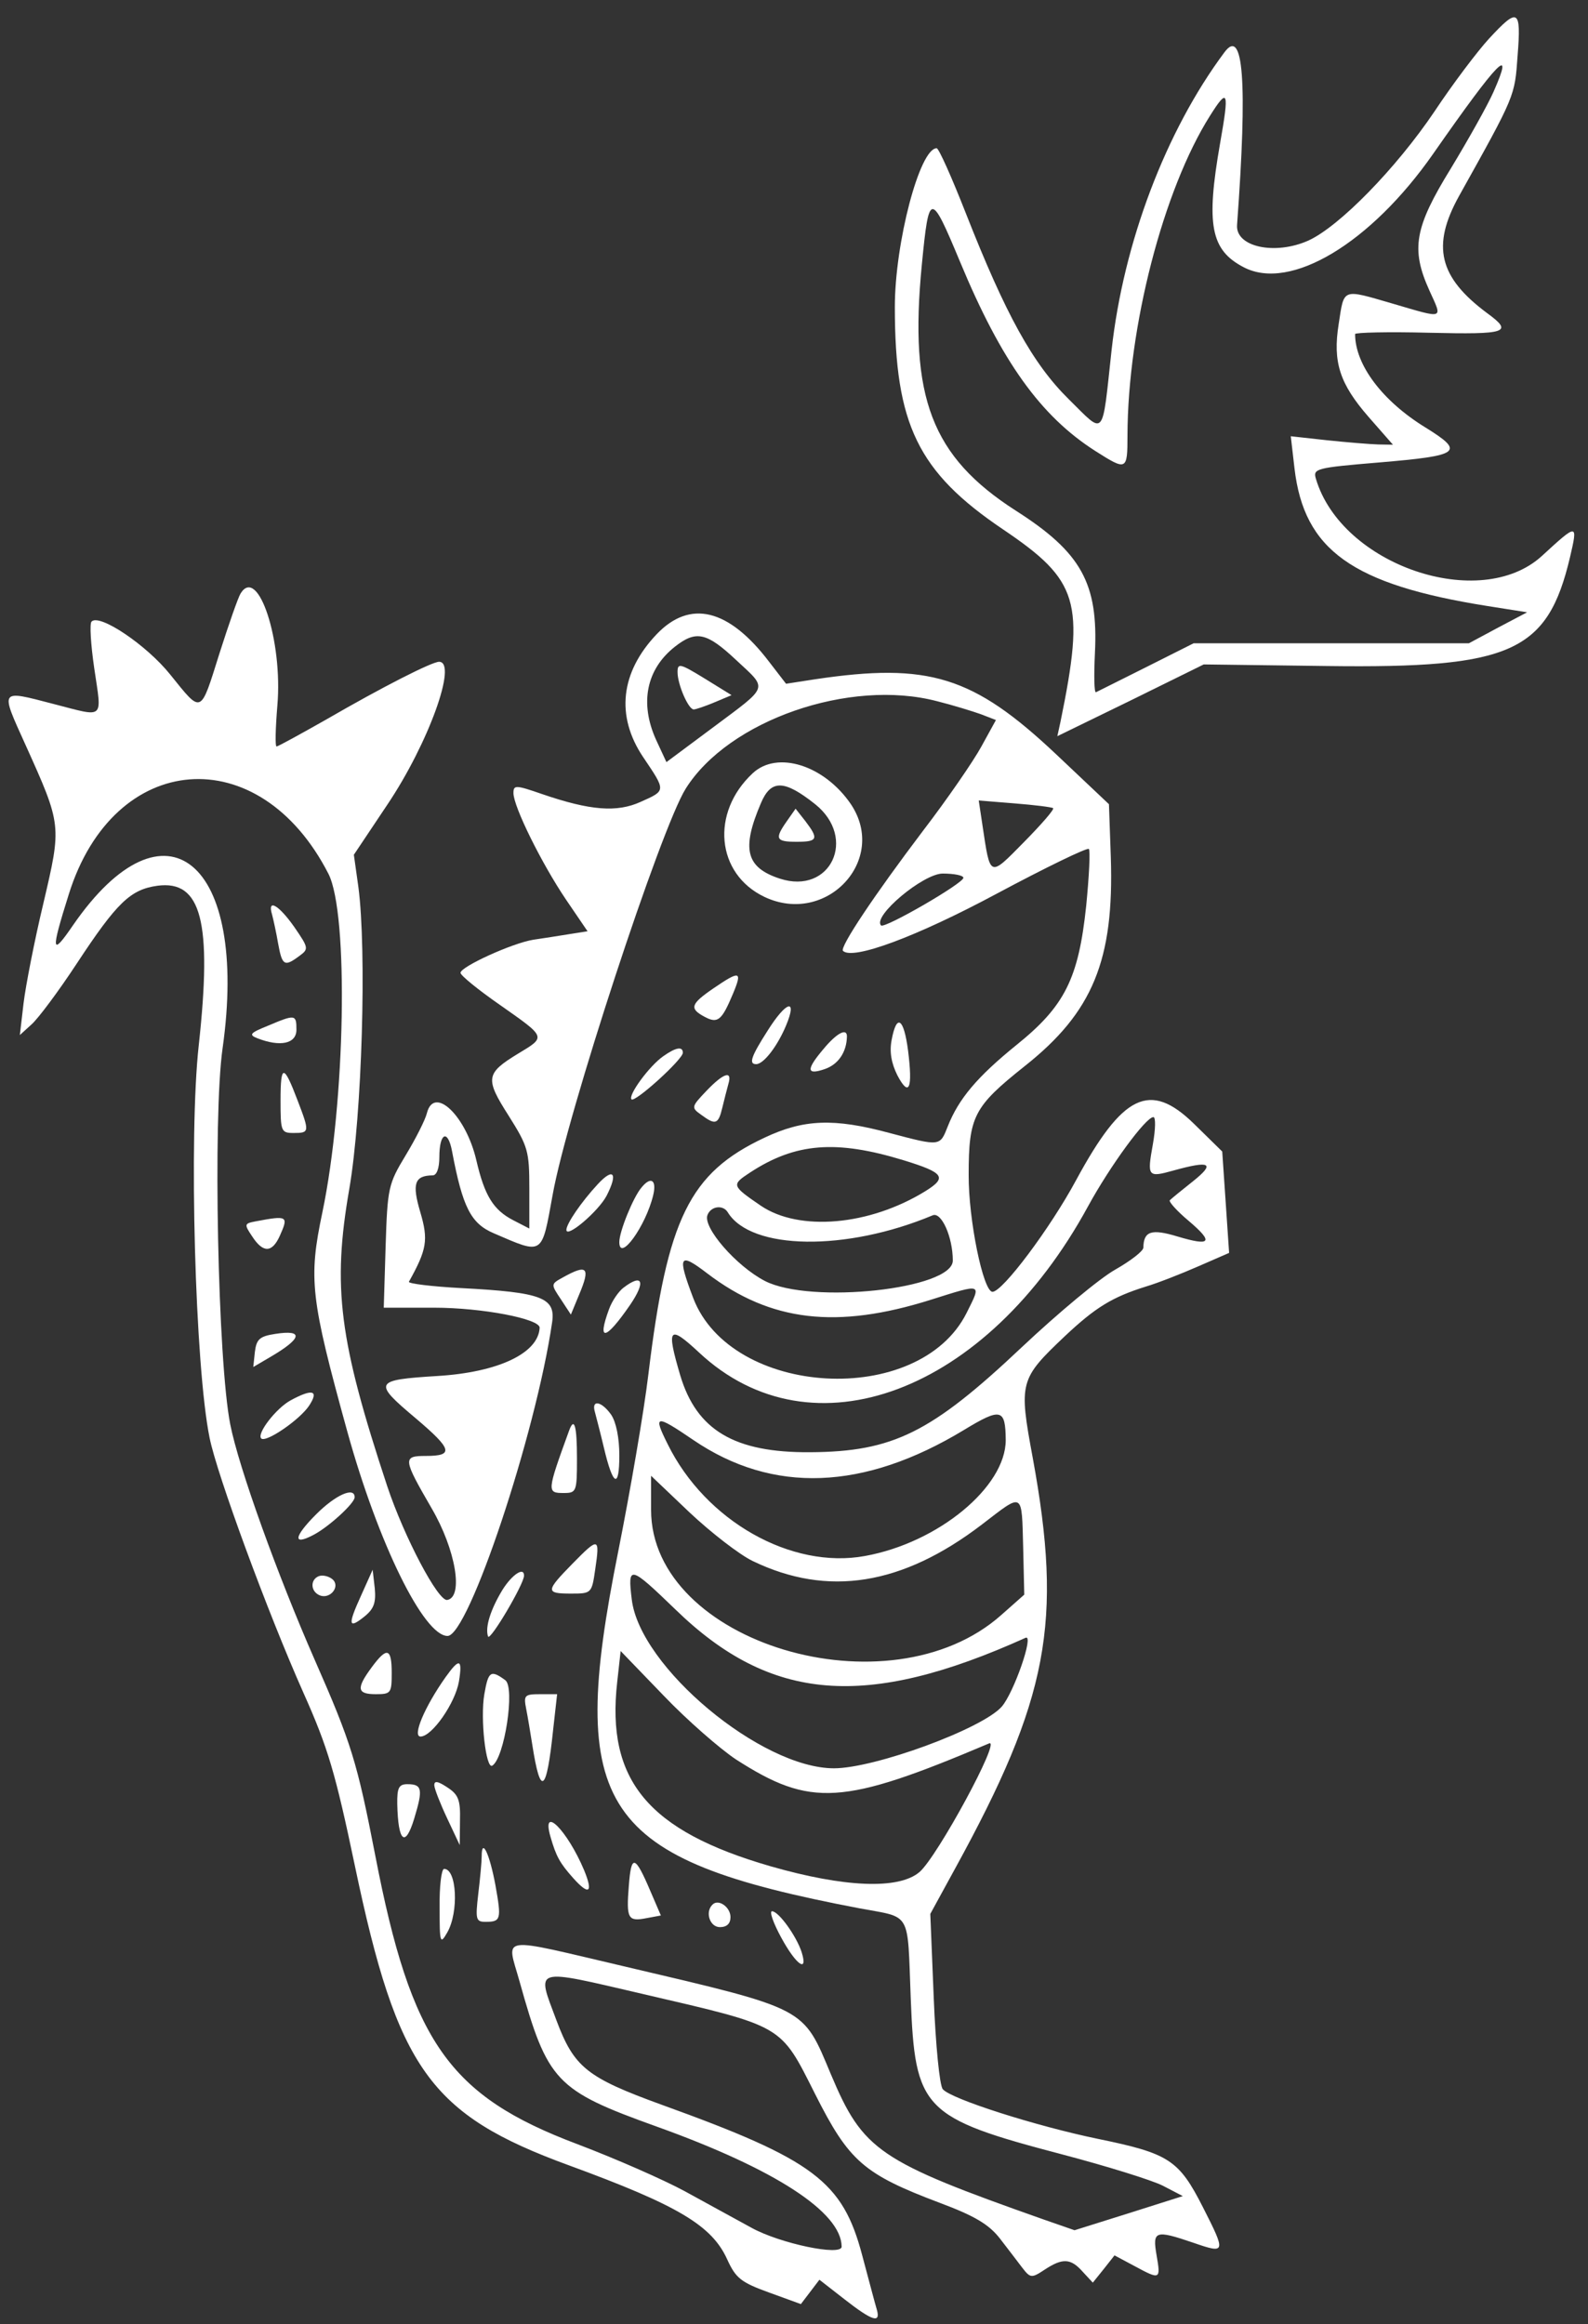 <?xml version="1.0" standalone="no"?>
<!DOCTYPE svg PUBLIC "-//W3C//DTD SVG 20010904//EN"
 "http://www.w3.org/TR/2001/REC-SVG-20010904/DTD/svg10.dtd">
<svg version="1.0" xmlns="http://www.w3.org/2000/svg"
 width="300pt" height="439pt" viewBox="0 0 300 439"
 preserveAspectRatio="xMidYMid meet">
<rect x="0" y="0" width="300" height="439" fill="#333333" stroke="none"/>
<g transform="translate(0,439) scale(0.05,-0.05)"
fill="#ffffff" stroke="none">
<path d="M5626 8634 c-44 -48 -137 -171 -206 -275 -145 -215 -360 -435 -477
-488 -126 -56 -275 -24 -269 59 40 544 24 750 -48 652 -222 -298 -381 -719
-426 -1124 -37 -339 -23 -323 -162 -186 -136 134 -238 319 -389 703 -53 135
-102 245 -110 245 -64 0 -158 -357 -158 -600 0 -443 87 -623 409 -840 286
-193 310 -272 217 -726 l-12 -55 277 135 276 136 467 -6 c695 -9 832 52 917
411 30 129 29 129 -106 5 -234 -214 -757 -35 -854 291 -12 39 0 42 239 62 308
26 325 39 175 132 -163 100 -266 237 -266 353 0 6 126 9 280 5 295 -7 319 1
219 74 -183 136 -211 254 -106 443 213 382 210 375 221 530 14 177 2 183 -108
64z m17 -201 c-22 -50 -95 -180 -161 -289 -138 -224 -152 -305 -81 -462 50
-110 59 -107 -139 -49 -193 56 -183 60 -204 -77 -23 -144 4 -226 113 -351 l92
-105 -56 1 c-32 1 -118 8 -194 16 l-136 15 14 -121 c36 -309 218 -439 727
-520 l152 -24 -110 -58 -110 -59 -520 0 -520 0 -179 -90 c-98 -49 -184 -92
-190 -95 -7 -3 -8 64 -4 148 13 263 -51 380 -299 538 -318 204 -404 428 -355
929 27 278 33 278 144 12 157 -378 305 -584 512 -716 118 -75 121 -74 121 59
1 408 135 928 312 1208 68 108 73 94 38 -104 -54 -308 -36 -404 90 -469 176
-91 479 91 715 429 247 354 309 417 228 234z"/>
<path d="M909 6538 c-9 -14 -45 -117 -80 -227 -73 -232 -65 -229 -186 -79 -89
111 -267 231 -297 200 -8 -7 -3 -87 10 -176 29 -198 43 -186 -155 -135 -204
53 -201 58 -105 -154 138 -306 137 -304 68 -599 -34 -142 -67 -312 -75 -378
l-14 -120 44 40 c25 22 102 125 171 230 152 231 203 280 305 294 166 22 207
-136 156 -602 -38 -342 -14 -1216 41 -1484 28 -139 219 -659 355 -964 92 -206
120 -300 194 -653 161 -768 284 -939 809 -1131 412 -151 540 -227 598 -356 32
-70 52 -86 157 -124 l121 -44 35 46 35 46 95 -74 c105 -82 137 -92 122 -39 -6
19 -30 111 -55 204 -74 281 -182 362 -758 570 -283 103 -331 141 -398 320 -75
201 -93 196 329 98 533 -124 516 -114 649 -378 128 -254 183 -302 472 -411
131 -49 184 -81 225 -133 29 -38 68 -88 85 -111 31 -40 35 -41 85 -8 68 45 99
43 144 -8 l38 -41 41 51 41 52 75 -40 c98 -53 100 -52 84 40 -16 93 -6 97 138
48 124 -43 125 -39 37 134 -91 179 -128 203 -396 258 -233 48 -557 151 -587
188 -12 14 -27 168 -34 344 l-13 318 93 170 c354 645 408 931 294 1553 -53
286 -50 297 122 460 115 108 178 147 306 187 44 13 133 48 197 76 l117 51 -13
192 -13 191 -107 105 c-166 162 -269 112 -445 -213 -98 -182 -278 -422 -316
-422 -35 0 -91 272 -90 442 0 221 19 257 211 410 258 204 339 401 326 791 l-7
199 -200 189 c-313 295 -481 347 -910 283 l-110 -17 -64 83 c-153 201 -299
236 -425 104 -137 -144 -155 -309 -51 -464 87 -129 87 -126 -9 -169 -90 -41
-191 -33 -372 29 -101 35 -109 35 -109 4 0 -51 107 -267 199 -403 l81 -119
-70 -11 c-38 -6 -99 -16 -135 -21 -80 -13 -275 -102 -275 -125 0 -10 68 -65
150 -122 175 -123 174 -119 68 -183 -123 -75 -126 -94 -36 -235 73 -116 78
-133 78 -275 l0 -151 -60 31 c-76 39 -109 93 -140 226 -39 169 -160 285 -187
179 -6 -25 -42 -96 -80 -159 -66 -109 -69 -123 -76 -345 l-7 -231 191 0 c180
0 400 -42 398 -76 -5 -96 -156 -168 -386 -182 -241 -15 -245 -23 -82 -160 138
-117 145 -142 38 -142 -88 0 -87 -10 22 -198 91 -156 121 -335 59 -346 -34 -7
-163 238 -227 430 -182 551 -208 751 -143 1124 48 280 66 899 34 1140 l-17
121 127 190 c155 231 266 539 195 539 -27 0 -214 -95 -428 -219 -97 -55 -181
-101 -186 -101 -6 0 -4 70 3 155 21 245 -73 530 -139 423z m1872 -251 c121
-113 127 -95 -87 -255 l-176 -131 -39 84 c-63 139 -37 267 71 352 80 63 120
54 231 -50z m760 -156 c60 -15 134 -38 165 -49 l57 -22 -55 -100 c-30 -55
-129 -199 -221 -319 -181 -239 -315 -439 -302 -453 37 -36 277 53 581 216 185
99 342 175 348 169 6 -6 1 -103 -10 -215 -29 -275 -81 -379 -264 -526 -148
-120 -218 -203 -259 -307 -30 -76 -27 -76 -220 -25 -211 57 -325 52 -473 -18
-283 -133 -367 -305 -438 -892 -17 -143 -69 -444 -114 -670 -196 -978 -71
-1162 912 -1349 198 -37 180 -6 193 -338 16 -423 45 -453 574 -592 167 -44
338 -97 379 -118 l75 -39 -205 -65 -204 -64 -115 40 c-626 221 -684 260 -806
550 -106 253 -87 244 -773 405 -492 115 -452 121 -403 -55 106 -379 136 -411
517 -548 449 -161 699 -324 700 -454 0 -37 -233 12 -340 71 -60 33 -174 95
-252 138 -79 43 -261 123 -406 178 -486 183 -628 386 -764 1090 -69 355 -90
424 -229 740 -140 319 -287 726 -319 889 -47 236 -66 1161 -29 1421 100 708
-217 969 -565 465 -82 -120 -85 -102 -16 117 170 544 720 587 981 77 77 -151
64 -864 -23 -1279 -53 -252 -45 -323 94 -827 117 -423 289 -773 379 -773 79 0
333 761 395 1184 14 94 -38 114 -342 130 -113 6 -202 17 -199 24 68 122 74
158 43 263 -32 108 -22 138 47 139 15 0 25 27 25 69 0 92 32 107 48 22 40
-212 71 -273 158 -310 188 -81 180 -86 222 145 54 304 409 1386 503 1535 162
258 619 417 950 330z m438 -404 c5 -5 -45 -62 -110 -128 -132 -134 -127 -136
-157 64 l-14 93 136 -11 c75 -6 140 -14 145 -18z m-339 -263 c0 -21 -298 -193
-311 -180 -34 34 159 196 233 196 43 0 78 -7 78 -16z m716 -1006 c-22 -123
-20 -127 77 -100 140 39 160 28 75 -40 -43 -34 -82 -66 -88 -72 -5 -5 26 -40
70 -77 97 -82 86 -98 -41 -60 -99 30 -128 20 -129 -42 0 -13 -48 -50 -106 -83
-59 -33 -217 -165 -352 -292 -344 -325 -488 -396 -801 -398 -286 -2 -429 83
-491 291 -53 180 -43 192 71 86 427 -400 1087 -152 1470 552 83 152 218 337
247 337 9 0 8 -46 -2 -102z m-942 -61 c153 -47 166 -65 82 -117 -211 -130
-476 -153 -621 -55 -111 76 -112 79 -42 125 172 113 326 125 581 47z m-664
-197 c88 -143 447 -148 774 -11 33 14 76 -82 76 -171 0 -108 -537 -166 -710
-77 -108 56 -235 202 -217 249 13 34 59 40 77 10z m-77 -231 c239 -182 489
-211 844 -99 197 62 192 64 135 -50 -180 -359 -890 -319 -1033 57 -61 161 -53
174 54 92z m1127 -629 c0 -177 -255 -388 -532 -438 -278 -51 -602 132 -745
422 -56 112 -47 114 97 16 300 -204 644 -191 1022 38 140 85 157 81 158 -38z
m-956 -457 c284 -137 565 -92 866 138 159 122 150 127 156 -91 l4 -174 -87
-77 c-423 -376 -1323 -106 -1323 397 l0 129 146 -139 c81 -76 188 -159 238
-183z m-292 -183 c360 -350 720 -379 1323 -107 33 15 -44 -207 -90 -260 -74
-84 -480 -233 -634 -233 -275 0 -734 383 -764 638 -16 131 -8 129 165 -38z
m228 -566 c283 -182 403 -175 957 60 48 21 -196 -429 -263 -486 -79 -67 -284
-58 -563 22 -463 134 -621 325 -579 696 l13 117 163 -169 c89 -93 212 -200
272 -240z"/>
<path d="M2560 6241 c0 -47 41 -141 61 -141 8 0 43 12 79 27 l64 27 -102 63
c-93 57 -102 59 -102 24z"/>
<path d="M2844 5859 c-160 -149 -138 -380 44 -467 234 -111 468 139 327 350
-100 147 -278 204 -371 117z m236 -117 c160 -128 58 -344 -134 -281 -128 42
-145 112 -71 285 38 90 88 89 205 -4z"/>
<path d="M2973 5678 c-47 -67 -42 -78 37 -78 80 0 84 11 33 78 l-37 47 -33
-47z"/>
<path d="M1028 5325 c5 -19 16 -69 23 -110 15 -83 24 -88 79 -47 37 27 37 30
-18 110 -59 84 -103 109 -84 47z"/>
<path d="M2695 5046 c-86 -59 -91 -76 -33 -107 50 -27 65 -14 107 86 37 88 27
90 -74 21z"/>
<path d="M2900 4886 c-62 -97 -72 -126 -43 -126 28 0 80 67 113 146 44 105 1
93 -70 -20z"/>
<path d="M1012 4905 c-67 -27 -73 -34 -40 -47 87 -34 148 -21 148 32 0 58 -4
59 -108 15z"/>
<path d="M3369 4852 c-9 -46 -1 -89 22 -135 44 -83 58 -50 40 94 -16 123 -43
142 -62 41z"/>
<path d="M3112 4818 c-67 -79 -66 -101 6 -76 50 18 81 64 82 123 0 33 -39 12
-88 -47z"/>
<path d="M2506 4790 c-53 -37 -134 -148 -120 -163 13 -13 194 151 194 176 0
25 -26 21 -74 -13z"/>
<path d="M1060 4623 c0 -118 2 -123 50 -123 60 0 60 4 14 124 -52 137 -64 137
-64 -1z"/>
<path d="M2669 4659 c-57 -60 -58 -63 -20 -90 54 -40 65 -37 80 26 7 30 18 71
23 90 16 53 -18 42 -83 -26z"/>
<path d="M2258 4306 c-62 -67 -118 -149 -118 -172 0 -33 121 70 152 129 44 86
26 108 -34 43z"/>
<path d="M2423 4293 c-31 -37 -83 -165 -83 -205 0 -78 100 60 128 177 14 58
-9 73 -45 28z"/>
<path d="M965 4166 c-42 -8 -43 -11 -12 -57 41 -63 75 -62 104 2 34 76 30 78
-92 55z"/>
<path d="M2126 3954 c-45 -25 -45 -25 -7 -82 l38 -58 31 75 c44 104 31 117
-62 65z"/>
<path d="M2355 3915 c-18 -14 -43 -50 -54 -81 -46 -125 -13 -118 80 17 60 88
47 120 -26 64z"/>
<path d="M1040 3741 c-59 -9 -71 -20 -77 -68 l-6 -57 63 37 c122 71 129 105
20 88z"/>
<path d="M1098 3490 c-55 -30 -129 -126 -111 -144 18 -17 146 71 181 124 38
58 13 65 -70 20z"/>
<path d="M2248 3445 c5 -19 21 -80 34 -135 34 -144 58 -156 58 -28 0 66 -12
126 -31 154 -37 52 -76 58 -61 9z"/>
<path d="M2150 3375 c-84 -231 -84 -235 -20 -235 48 0 50 5 50 130 0 124 -10
160 -30 105z"/>
<path d="M1195 3060 c-85 -85 -90 -120 -12 -79 57 29 157 120 157 143 0 41
-72 9 -145 -64z"/>
<path d="M2164 2874 c-103 -105 -104 -114 -6 -114 77 0 78 1 91 92 18 121 13
122 -85 22z"/>
<path d="M1205 2826 c-34 -13 -32 -59 4 -73 40 -15 79 36 46 62 -14 11 -36 16
-50 11z"/>
<path d="M1364 2752 c-51 -112 -48 -128 15 -77 34 28 42 52 37 105 l-8 70 -44
-98z"/>
<path d="M1899 2775 c-45 -74 -67 -142 -55 -177 7 -20 136 198 136 230 0 34
-45 4 -81 -53z"/>
<path d="M1404 2481 c-59 -80 -55 -101 16 -101 57 0 60 4 60 80 0 95 -18 100
-76 21z"/>
<path d="M1684 2445 c-80 -113 -127 -225 -95 -225 43 0 131 126 145 208 14 86
2 90 -50 17z"/>
<path d="M1830 2380 c-16 -92 6 -285 30 -270 46 28 87 296 49 323 -55 40 -64
34 -79 -53z"/>
<path d="M1988 2325 c6 -30 16 -91 23 -135 31 -200 54 -184 79 56 l15 134 -64
0 c-59 0 -63 -4 -53 -55z"/>
<path d="M1641 2035 c1 -14 23 -70 49 -125 l47 -100 1 93 c2 77 -6 98 -48 125
-36 24 -50 26 -49 7z"/>
<path d="M1501 1965 c3 -143 30 -167 64 -55 34 112 30 130 -26 130 -32 0 -39
-14 -38 -75z"/>
<path d="M2080 1841 c21 -73 35 -99 86 -156 60 -67 76 -55 41 30 -64 152 -163
250 -127 126z"/>
<path d="M1820 1768 c0 -21 -6 -85 -13 -143 -11 -95 -9 -105 27 -105 59 0 61
9 38 138 -22 119 -52 182 -52 110z"/>
<path d="M2376 1657 c-10 -125 -4 -137 67 -123 l54 10 -40 93 c-58 136 -72
139 -81 20z"/>
<path d="M1661 1575 c0 -136 2 -142 29 -95 44 77 36 240 -12 240 -10 0 -18
-65 -17 -145z"/>
<path d="M2692 1585 c-29 -28 -10 -85 28 -85 26 0 40 13 40 38 0 38 -46 70
-68 47z"/>
<path d="M2952 1460 c56 -103 102 -135 77 -55 -19 60 -87 155 -112 155 -11 0
5 -45 35 -100z"/>
</g>
</svg>
